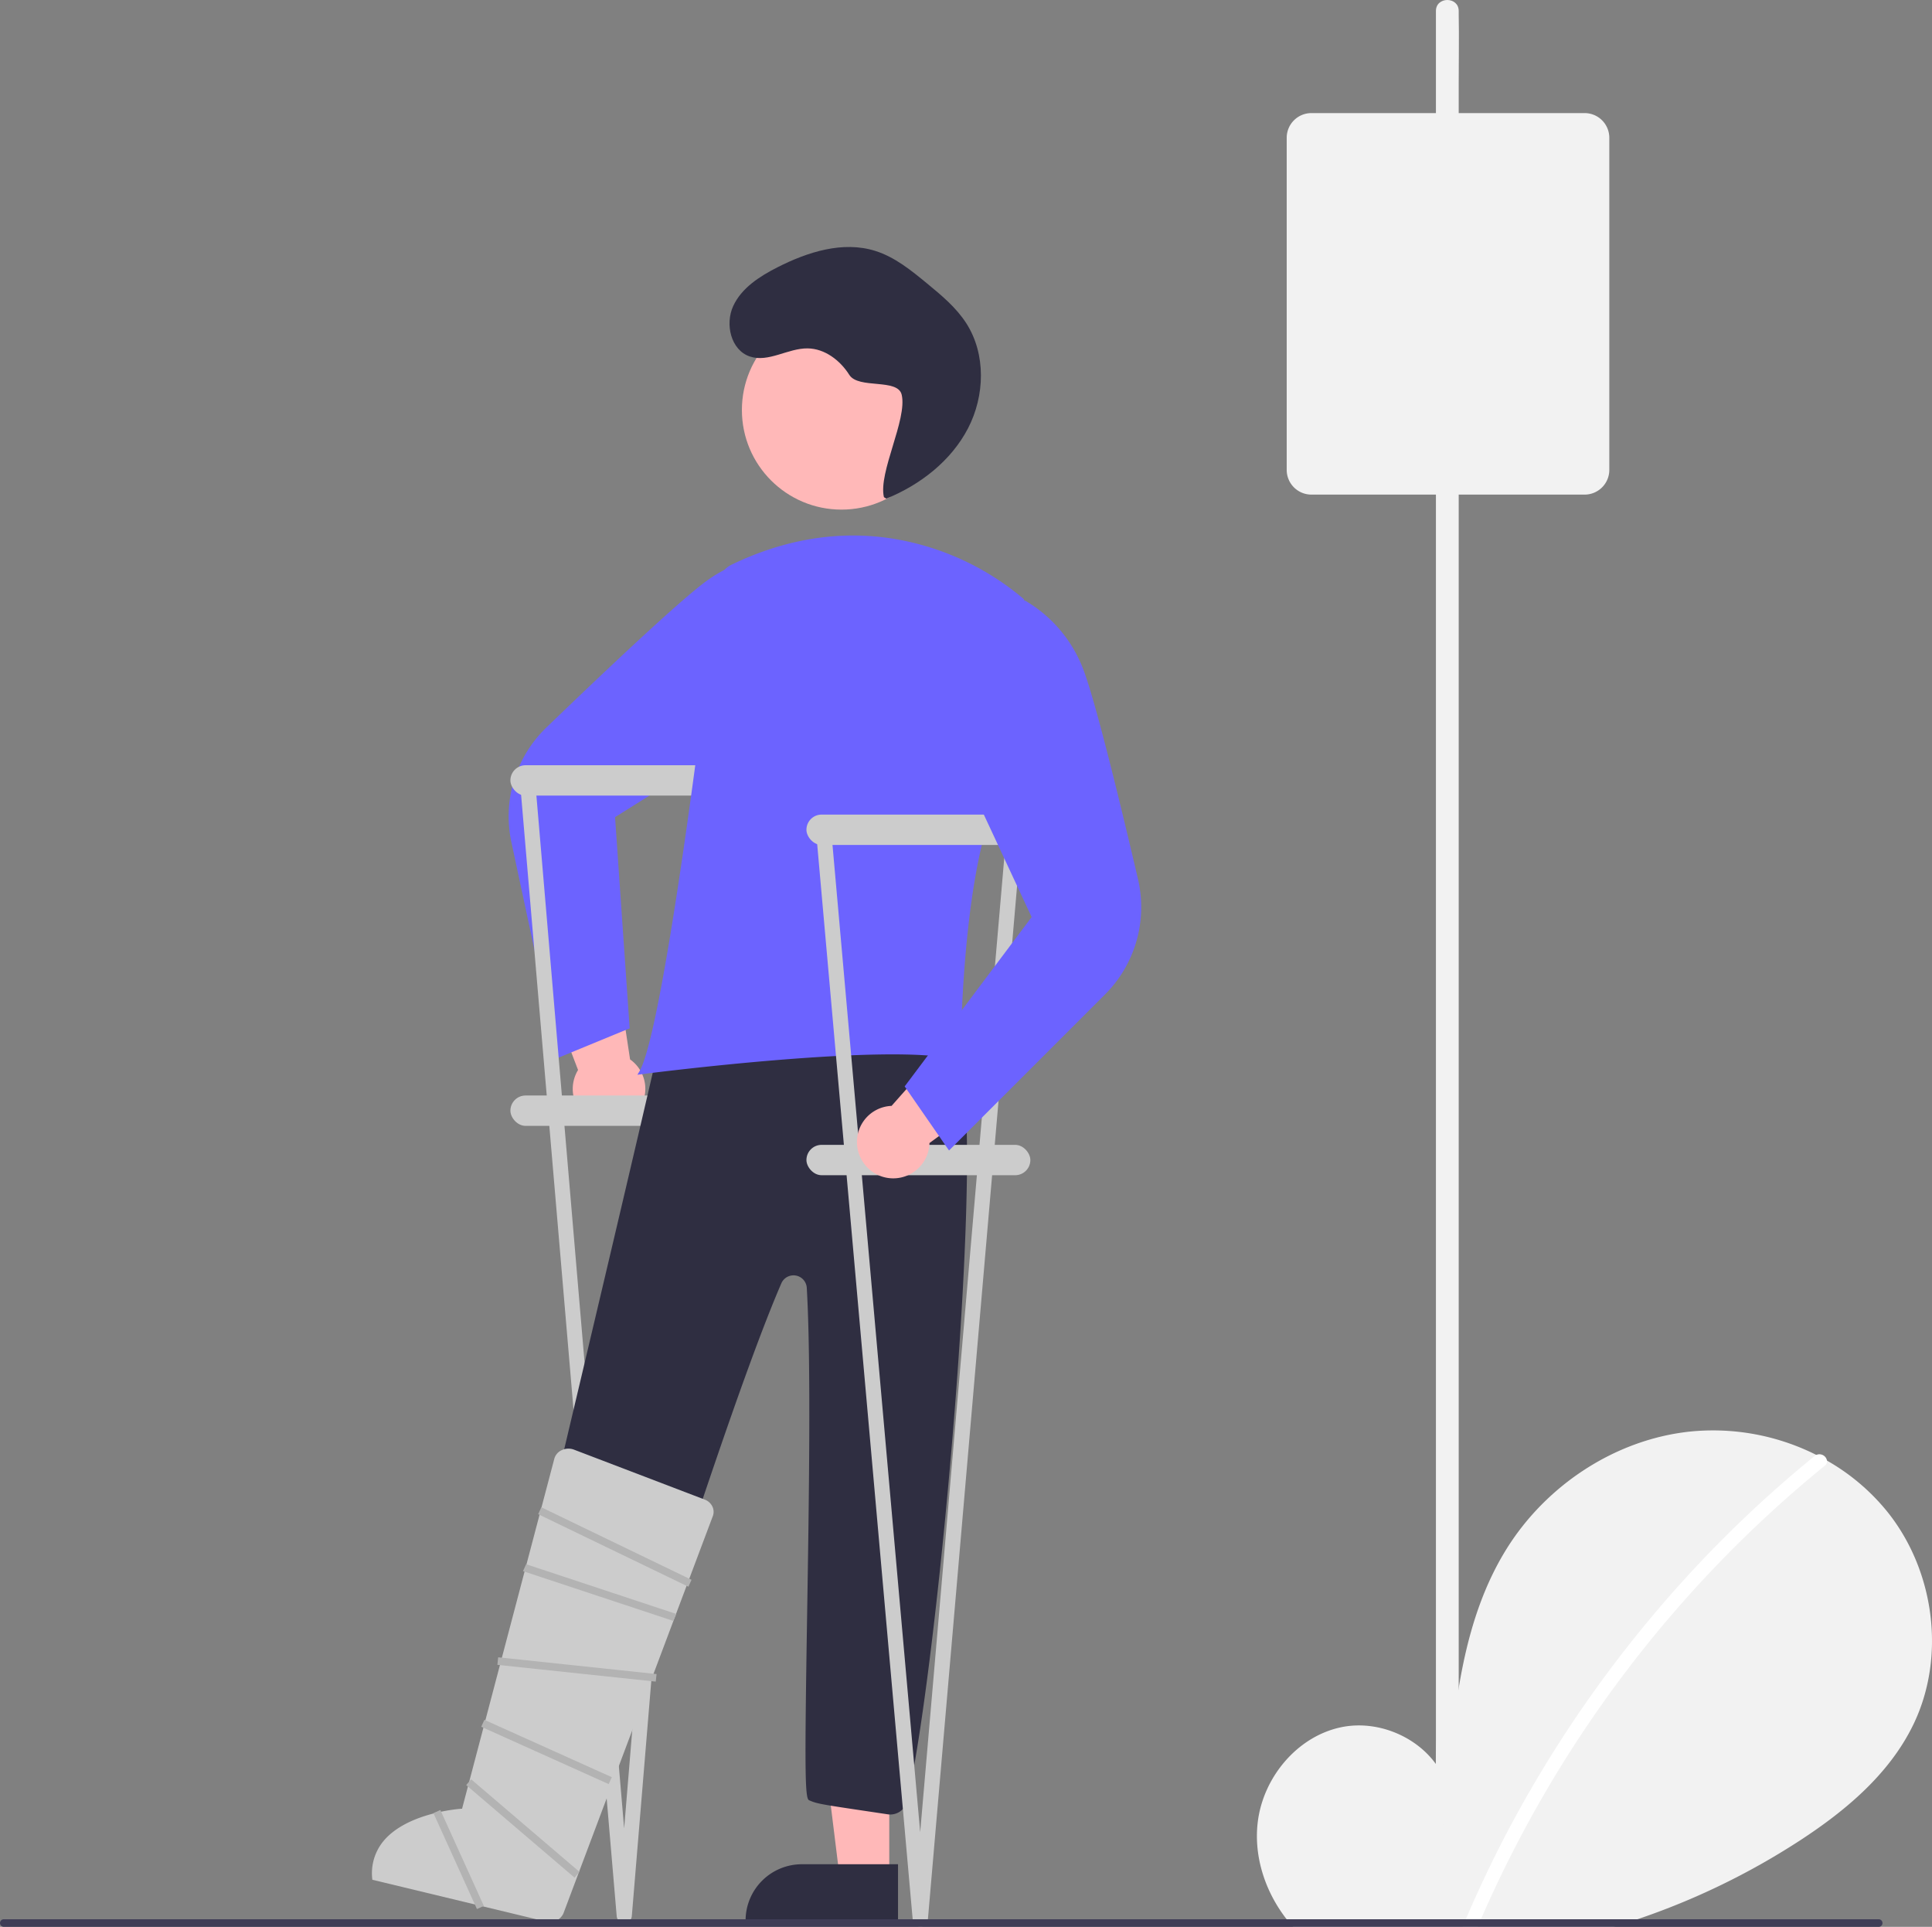 <svg id="e0e40e46-7c57-45b6-aaf6-e711af8ad00c"
     data-name="Layer 1"
     xmlns="http://www.w3.org/2000/svg"
     width="509.046"
     height="507.583"
     viewBox="0 0 509.046 507.583"
>
  <rect x="0" y="0" width="509.046" height="507.583" fill="#808080" stroke="none"/>
  <path d="M849.647,650.421c-6.3,13.08-17.91,22.81-30.08,30.72a189.914,189.914,0,0,1-42.66,20.65c-2.06.71-4.14,1.37-6.23,2H686.167c-.59-.64-1.15-1.31-1.68-2-5.66-7.25-8.72-16.54-7.61-25.64,1.43-11.69,10.31-22.43,21.81-24.91,11.51-2.49,24.63,4.38,28.13,15.63,1.92-21.68,4.14-44.26,15.66-62.72,10.44-16.71,28.51-28.67,48.09-30.81a60.558,60.558,0,0,1,33.48,6.13c.95.48,1.89.98,2.81,1.5a56.015,56.015,0,0,1,16.14,13.77C855.207,610.201,858.197,632.671,849.647,650.421Z"
        transform="translate(-345.477 -196.209)"
        fill="#f2f2f2"
  />
  <path d="M826.237,582.341a317.08,317.08,0,0,0-90.56,119.45c-.29.66-.58,1.33-.86,2h-3.98c.28-.67.56-1.34.85-2,3.85-9,8.1-17.84,12.77-26.45a321.861,321.861,0,0,1,34.91-51.66,316.97,316.97,0,0,1,44.26-43.95,1.929,1.929,0,0,1,.42-.26,2.032,2.032,0,0,1,2.81,1.5A1.478,1.478,0,0,1,826.237,582.341Z"
        transform="translate(-345.477 -196.209)"
        fill="#fff"
  />
  <path d="M512.691,489.795a9.497,9.497,0,0,0-1.203-14.513l-4.796-31.619-19.701,6.201,10.793,28.21a9.549,9.549,0,0,0,14.908,11.722Z"
        transform="translate(-345.477 -196.209)"
        fill="#ffb8b8"
  />
  <path d="M492.396,474.92l-12.153-56.757a32.501,32.501,0,0,1,9.281-30.393c15.556-14.991,35.549-33.885,42.455-38.773a35.606,35.606,0,0,1,22.276-6.575l.167.018,10.454,9.879-22.773,37.489-34.572,21.661,3.847,55.629Z"
        transform="translate(-345.477 -196.209)"
        fill="#6c63ff"
  />
  <rect x="134.48"
        y="201.583"
        width="59"
        height="8"
        rx="4"
        fill="#ccc"
  />
  <rect x="134.48"
        y="288.583"
        width="59"
        height="8"
        rx="4"
        fill="#ccc"
  />
  <path d="M509.957,702.791a2,2,0,0,1-1.992-1.823l-25.496-299a2,2,0,1,1,3.984-.354l23.475,276.251L532.736,401.62a2,2,0,1,1,3.985.344l-24.772,299a2,2,0,0,1-1.99,1.828Z"
        transform="translate(-345.477 -196.209)"
        fill="#ccc"
  />
  <circle cx="221.715"
          cy="108.007"
          r="26.239"
          fill="#ffb8b8"
  />
  <polygon points="143.516 494.591 131.038 490.614 140.44 440.589 158.858 446.459 143.516 494.591"
           fill="#ffb8b8"
  />
  <path d="M488.298,701.868,448.127,689.064l.332-1.043a15.829,15.829,0,0,1,19.864-10.262l25.109,8.003Z"
        transform="translate(-345.477 -196.209)"
        fill="#2f2e41"
  />
  <polygon points="234.305 494.332 221.208 494.332 214.975 443.814 234.305 443.814 234.305 494.332"
           fill="#ffb8b8"
  />
  <path d="M541.926,702.203H582.089V687.299H556.735a14.826,14.826,0,0,0-14.809,14.809Z"
        transform="translate(-345.477 -196.209)"
        fill="#2f2e41"
  />
  <path d="M579.399,674.147l-4.42-.66c-13.407-1.998-14.21-2.117-16.338-3.052-1.087-.478-1.163-7.693-.511-48.256.479-29.774,1.075-66.83-.083-86.723a3.499,3.499,0,0,0-6.703-1.181c-9.976,23.037-26.712,74.59-37.787,108.704-3.852,11.867-6.895,21.239-8.82,26.857a4.524,4.524,0,0,1-5.354,2.898c-9.114-2.278-8.505-3.247-21.486-6.604a4.489,4.489,0,0,1-3.282-5.282c2.348-11.072,45.314-190.6,48.603-207.666a4.502,4.502,0,0,1,5.305-3.572c9.674,1.949,15.559,4.017,25.119,6.017,10.315,2.158,20.982,4.389,31.386,6.472h0a4.463,4.463,0,0,1,2.619,1.605c2.574,3.251,6.392,5.077,10.434,7.009,2.725,1.303-3.45,1.185-1.077,3.064,9.61,7.607-4.209,162.088-12.56,196.978a4.515,4.515,0,0,1-5.047,3.391Z"
        transform="translate(-345.477 -196.209)"
        fill="#2f2e41"
  />
  <path d="M578.375,327.175c-1.532-6.5,6.212-20.487,4.68-26.987-1.037-4.402-11.389-1.41-13.804-5.233s-6.462-6.921-10.984-6.972c-5.198-.058-10.313,3.797-15.237,2.131-4.979-1.685-6.57-8.503-4.369-13.276s6.943-7.814,11.627-10.198c7.978-4.058,17.266-7.022,25.805-4.337,5.161,1.623,9.477,5.14,13.653,8.58,3.807,3.136,7.678,6.342,10.339,10.495,5.213,8.135,4.899,19.096.444,27.669s-12.573,14.865-21.519,18.517"
        transform="translate(-345.477 -196.209)"
        fill="#2f2e41"
  />
  <path d="M513.947,478.442c2.832-4.731,7.132-26.897,12.434-64.104,3.61-25.399,6.755-51.206,8.316-64.389a6.339,6.339,0,0,1,3.56-5.001q1.519-.733,3.02-1.388c12.923-5.621,26.02-7.483,38.924-5.536a70.619,70.619,0,0,1,34.919,15.911l.117.111.03.158c.056.293,5.476,29.498-5.625,49.229-10.948,19.469-11.076,71.026-11.076,71.545v.663l-.637-.182c-17.032-4.867-82.825,3.647-83.488,3.734l-1.024.134Z"
        transform="translate(-345.477 -196.209)"
        fill="#6c63ff"
  />
  <rect x="212.48"
        y="214.583"
        width="59"
        height="8"
        rx="4"
        fill="#ccc"
  />
  <rect x="212.48"
        y="301.583"
        width="59"
        height="8"
        rx="4"
        fill="#ccc"
  />
  <path d="M587.957,703.791a2,2,0,0,1-1.992-1.823l-25.496-287a2,2,0,1,1,3.984-.354l23.475,264.251L610.736,414.62a2,2,0,0,1,3.985.344l-24.772,287a2,2,0,0,1-1.99,1.828Z"
        transform="translate(-345.477 -196.209)"
        fill="#ccc"
  />
  <path d="M571.49,499.058a9.497,9.497,0,0,1,8.896-11.53l21.208-23.938,13.17,15.911-24.389,17.817a9.549,9.549,0,0,1-18.885,1.74Z"
        transform="translate(-345.477 -196.209)"
        fill="#ffb8b8"
  />
  <path d="M583.838,482.397l33.457-44.609-17.252-36.97,1.253-43.846,14.144-2.613.15.075A35.606,35.606,0,0,1,630.717,372.059c3.142,7.855,9.659,34.581,14.573,55.618a32.501,32.501,0,0,1-8.723,30.558l-41.042,41.043Z"
        transform="translate(-345.477 -196.209)"
        fill="#6c63ff"
  />
  <path d="M443.587,691.387l45.773,11.021a3.922,3.922,0,0,0,4.555-2.126l39.32-104.542a3.221,3.221,0,0,0,.003-2.546,3.644,3.644,0,0,0-2.095-1.961L496.729,578.09a4.139,4.139,0,0,0-3.375.187,3.511,3.511,0,0,0-1.84,2.252l-.001.005-24.29,92.139-.361.022c-.14.009-14.064.956-20.326,8.473A13.291,13.291,0,0,0,443.587,691.387Z"
        transform="translate(-345.477 -196.209)"
        fill="#ccc"
  />
  <path d="M841.477,702.791a.997.997,0,0,1-1,1h-494a1,1,0,0,1,0-2h494A.997.997,0,0,1,841.477,702.791Z"
        transform="translate(-345.477 -196.209)"
        fill="#3f3d56"
  />
  <rect x="496.498"
        y="615.005"
        width="2"
        height="41.965"
        transform="translate(-532.822 867.533) rotate(-83.955)"
        fill="#b3b3b3"
  />
  <rect x="488.48"
        y="639.314"
        width="2"
        height="36.825"
        transform="translate(-656.647 638.025) rotate(-65.776)"
        fill="#b3b3b3"
  />
  <polygon points="177.384 426.985 137.801 413.875 138.622 412.051 178.205 425.161 177.384 426.985"
           fill="#b3b3b3"
  />
  <polygon points="181.384 417.985 141.801 398.875 142.622 397.051 182.205 416.161 181.384 417.985"
           fill="#b3b3b3"
  />
  <rect x="482.228"
        y="659.102"
        width="2"
        height="37.535"
        transform="translate(-691.53 408.794) rotate(-49.495)"
        fill="#b3b3b3"
  />
  <rect x="465.324"
        y="672.176"
        width="2"
        height="27.746"
        transform="translate(-587.186 57.625) rotate(-24.393)"
        fill="#b3b3b3"
  />
  <path d="M729.817,674.196V218.392c0-6.155.117-12.323,0-18.477-.005-.269,0-.539,0-.808,0-3.861-6-3.867-6,0v455.804c0,6.155-.117,12.323,0,18.477.005.269,0,.539,0,.808,0,3.861,6,3.867,6,0Z"
        transform="translate(-345.477 -196.209)"
        fill="#f2f2f2"
  />
  <path d="M763,326.5H691a6.508,6.508,0,0,1-6.5-6.5V232.5A6.508,6.508,0,0,1,691,226h72a6.508,6.508,0,0,1,6.5,6.5V320A6.508,6.508,0,0,1,763,326.5Z"
        transform="translate(-345.477 -196.209)"
        fill="#f2f2f2"
  />
</svg>
